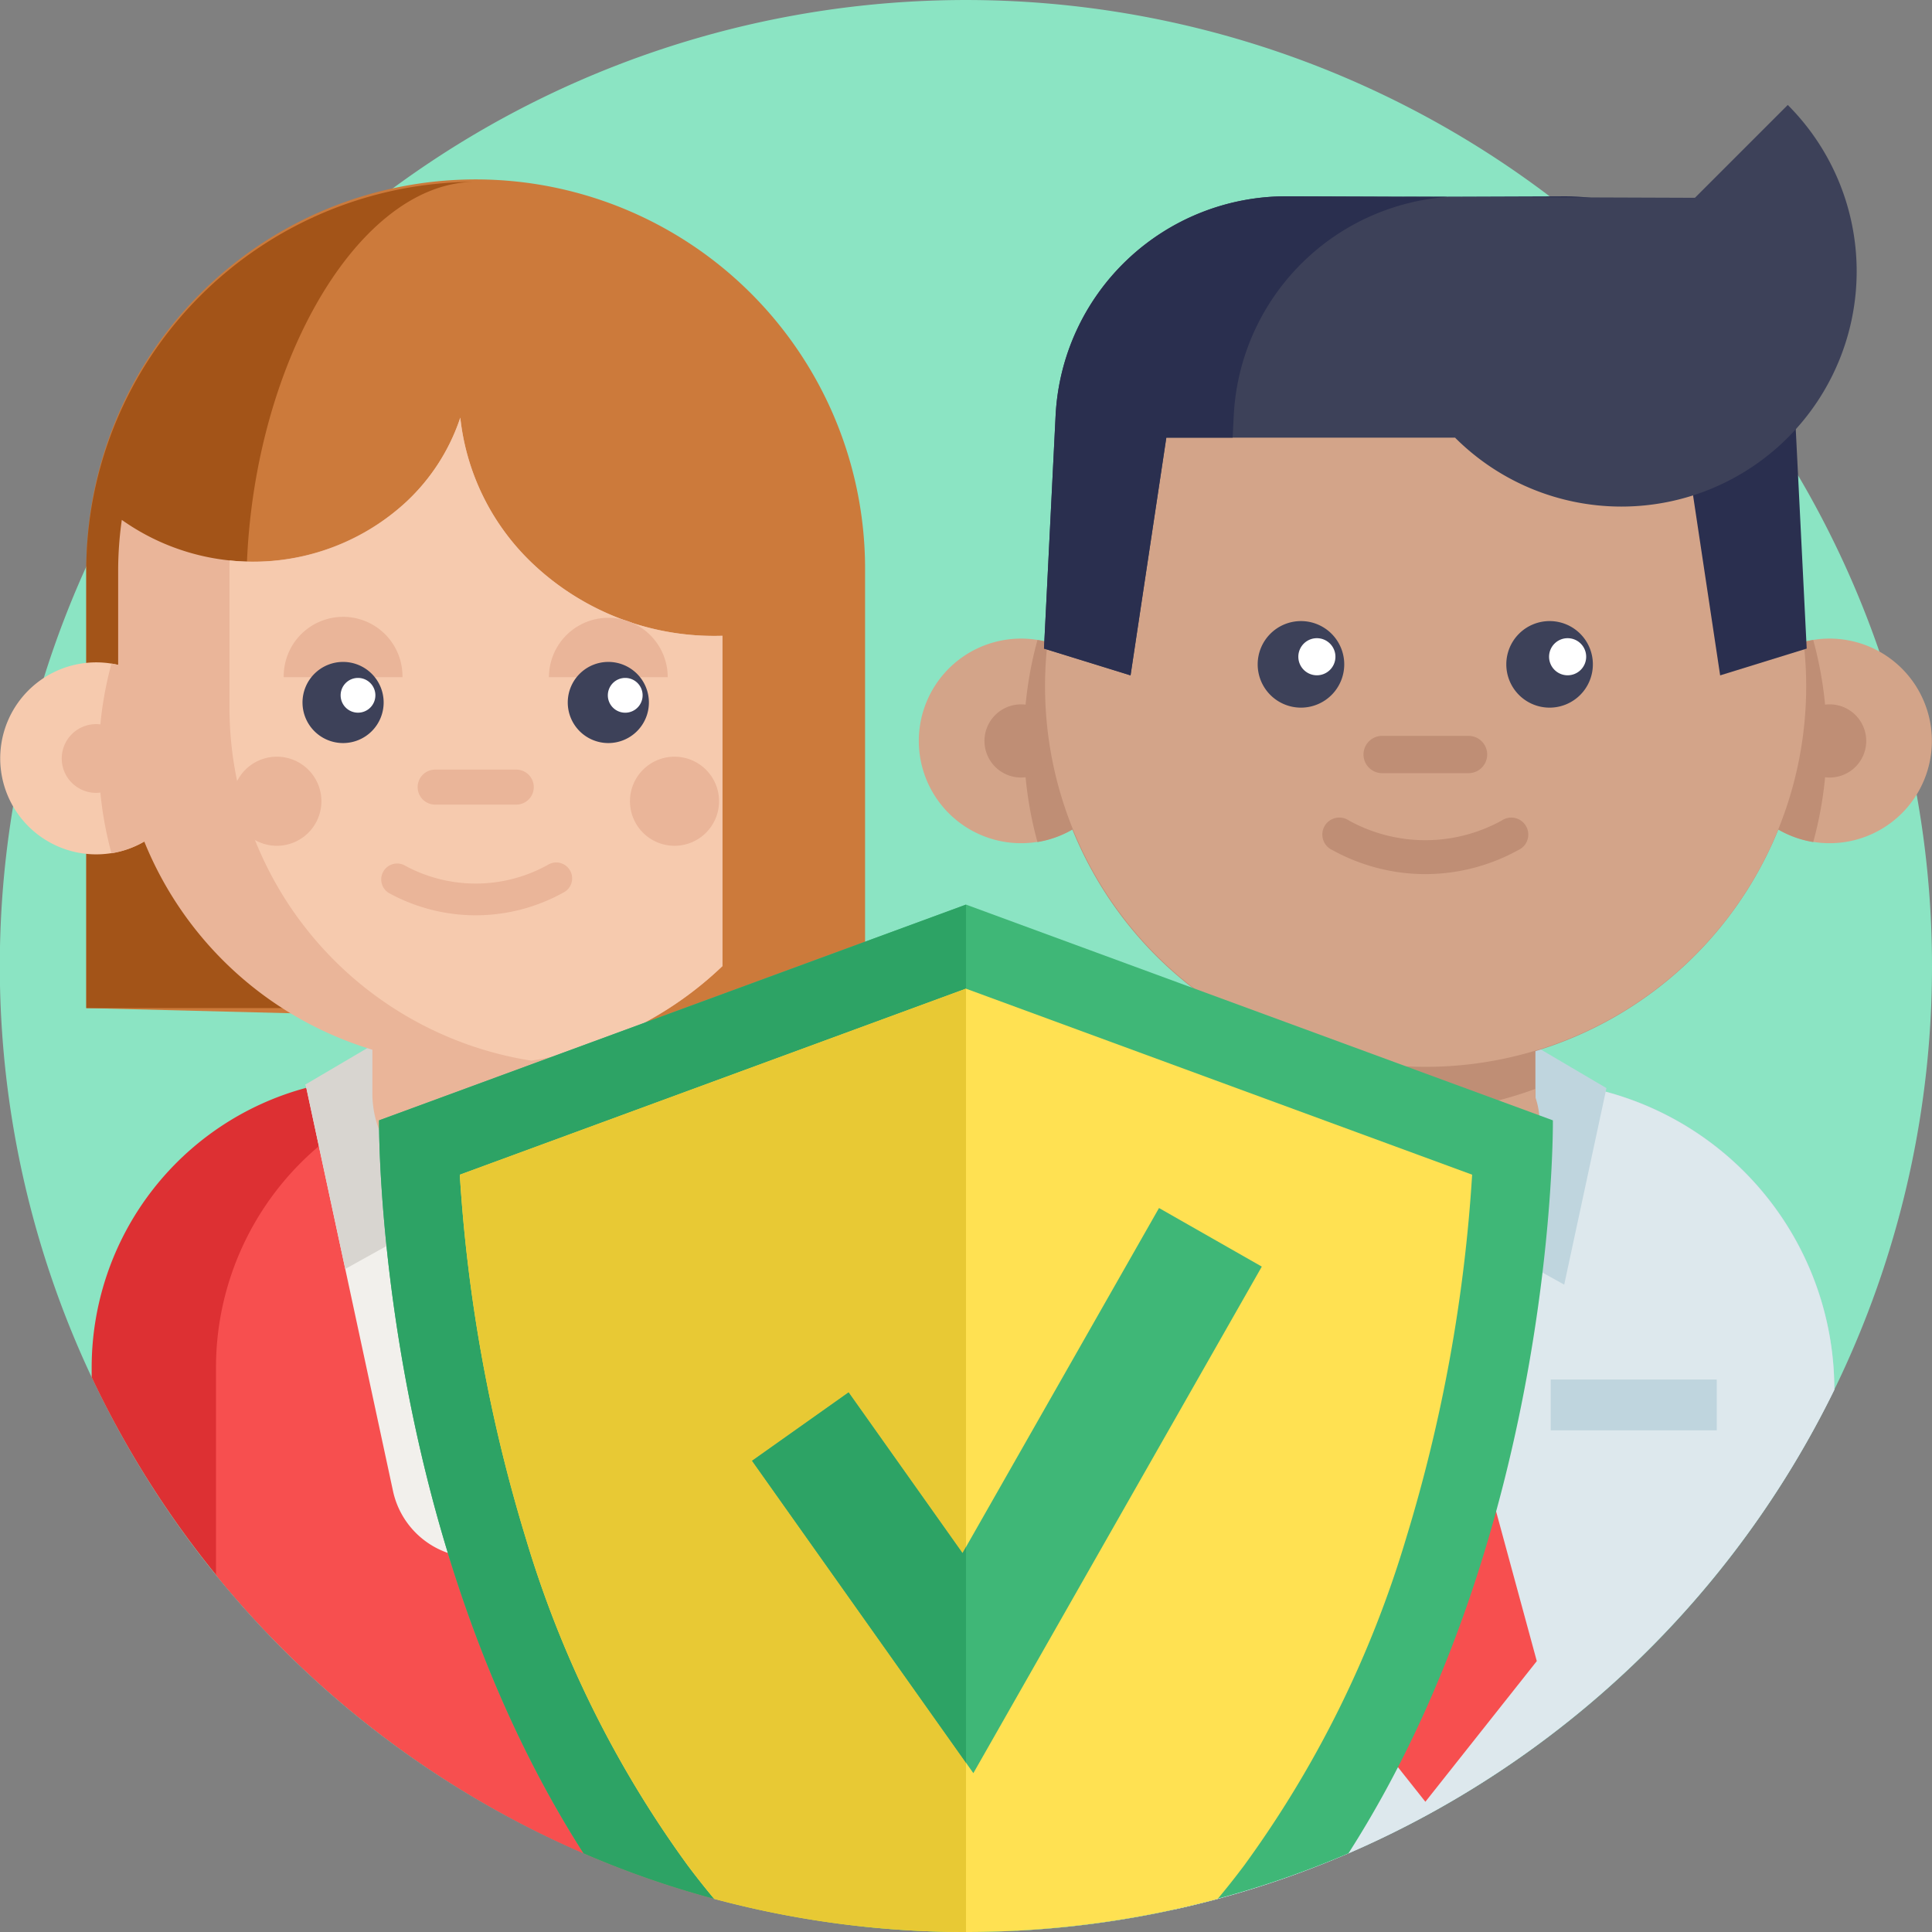<svg xmlns="http://www.w3.org/2000/svg" width="125" height="125" viewBox="0 0 125 125">
  <rect x="0" y="0" width="125" height="125" fill="#808080" stroke="none"/>
  <g id="Grupo_9159" data-name="Grupo 9159" transform="translate(-1293.171 -3741.975)">
    <path id="Trazado_9302" data-name="Trazado 9302" d="M1418.171,3804.475a62.491,62.491,0,0,1-46.214,60.357q-1.405.379-2.832.692a62.194,62.194,0,0,1-10.194,1.365q-1.619.089-3.26.086a62.559,62.559,0,0,1-6.88-.377,61.994,61.994,0,0,1-17.865-4.714,62.506,62.506,0,1,1,87.245-57.408Zm0,0" fill="#8be4c3"/>
    <path id="Trazado_9303" data-name="Trazado 9303" d="M1355.149,3905.214v36.143a62.007,62.007,0,0,1-17.865-4.714,62.712,62.712,0,0,1-31.824-30.8v-.627a18.741,18.741,0,0,1,13.883-18.1c.293-.079.589-.152.888-.214a18.167,18.167,0,0,1,2.438-.363c.506-.038,1.016-.062,1.531-.062h12.207a18.475,18.475,0,0,1,3.973.425c.075.012.146.031.221.048.213.045.431.1.643.158a.137.137,0,0,1,.017.006,18.76,18.76,0,0,1,13.888,18.1Zm0,0" transform="translate(-6.358 -74.759)" fill="#dd3033"/>
    <path id="Trazado_9304" data-name="Trazado 9304" d="M1363.772,3905.214v36.143a62,62,0,0,1-17.865-4.714,62.723,62.723,0,0,1-23.781-18.016v-13.413a18.741,18.741,0,0,1,13.883-18.1c.293-.079.589-.152.887-.214a18.175,18.175,0,0,1,2.439-.363c.505-.038,1.016-.062,1.531-.062h4.164a18.473,18.473,0,0,1,3.973.425c.075.012.146.031.221.048.213.045.431.1.643.158a.135.135,0,0,1,.017.006,18.76,18.76,0,0,1,13.888,18.1Zm0,0" transform="translate(-14.98 -74.759)" fill="#f74f4f"/>
    <path id="Trazado_9305" data-name="Trazado 9305" d="M1356.145,3887.349l-.045.212-5.606,26.076a5.455,5.455,0,0,1-5.305,4.324h-.095a5.455,5.455,0,0,1-5.305-4.324l-5.606-26.074-.045-.214Zm0,0" transform="translate(-21.195 -75.212)" fill="#f2f0ec"/>
    <path id="Trazado_9306" data-name="Trazado 9306" d="M1345.141,3891.29l-8.437,4.689-2.566-11.939,5.242-3.087" transform="translate(-21.195 -71.903)" fill="#d8d5d0"/>
    <path id="Trazado_9307" data-name="Trazado 9307" d="M1356.937,3891.29l8.437,4.689,2.566-11.939-5.242-3.087" transform="translate(-32.991 -71.903)" fill="#d8d5d0"/>
    <path id="Trazado_9308" data-name="Trazado 9308" d="M1304.743,3819.809v-28.262a25.193,25.193,0,1,1,50.385,0v29.538" transform="translate(-5.987 -12.612)" fill="#cc7a3b"/>
    <path id="Trazado_9309" data-name="Trazado 9309" d="M1315.1,3792.651c0,10,5.854,21.563,9.07,27.16h-19.433v-28.262a25.179,25.179,0,0,1,25.009-25.193c-7.746.194-14.646,12.62-14.646,26.295Zm0,0" transform="translate(-5.986 -12.614)" fill="#a35418"/>
    <path id="Trazado_9310" data-name="Trazado 9310" d="M1356.462,3871.516v8.206a6.686,6.686,0,0,1-13.373,0v-8.207h13.373Zm0,0" transform="translate(-25.826 -67.02)" fill="#eab599"/>
    <path id="Trazado_9311" data-name="Trazado 9311" d="M1360.76,3887.442v.52a4.834,4.834,0,1,1-9.363.871c.446.026.9.041,1.346.041a23.121,23.121,0,0,0,8.017-1.432Zm0,0" transform="translate(-30.124 -75.26)" fill="#f6caae"/>
    <path id="Trazado_9312" data-name="Trazado 9312" d="M1305.607,3836.987a6.211,6.211,0,1,1-5.223-6.138,6.219,6.219,0,0,1,5.223,6.138Zm0,0" transform="translate(0 -45.94)" fill="#f6caae"/>
    <path id="Trazado_9313" data-name="Trazado 9313" d="M1312.456,3837.072a6.219,6.219,0,0,1-5.222,6.138,23.253,23.253,0,0,1,0-12.277,6.219,6.219,0,0,1,5.222,6.138Zm0,0" transform="translate(-6.849 -46.025)" fill="#eab599"/>
    <path id="Trazado_9314" data-name="Trazado 9314" d="M1305.894,3841.27a2.223,2.223,0,1,1-2.222-2.222,2.222,2.222,0,0,1,2.222,2.222Zm0,0" transform="translate(-4.283 -50.222)" fill="#eab599"/>
    <path id="Trazado_9315" data-name="Trazado 9315" d="M1348.107,3812.073v21.373a23.034,23.034,0,0,1-12.252,6.1l-.113.019a22.82,22.82,0,0,1-3.6.279,23.134,23.134,0,0,1-23.133-23.133V3807.9a23.3,23.3,0,0,1,.236-3.323,14.661,14.661,0,0,0,18.424-1.185,13.1,13.1,0,0,0,3.477-5.432,15.27,15.27,0,0,0,4.775,9.53,17.071,17.071,0,0,0,12.187,4.584Zm0,0" transform="translate(-8.193 -28.965)" fill="#eab599"/>
    <path id="Trazado_9316" data-name="Trazado 9316" d="M1355.829,3812.073v21.373a23.033,23.033,0,0,1-12.252,6.1l-.113.019a23.138,23.138,0,0,1-19.53-22.854v-8.81c0-.235,0-.468.012-.7a14.5,14.5,0,0,0,11.444-3.808,13.1,13.1,0,0,0,3.477-5.432,15.269,15.269,0,0,0,4.775,9.53,17.071,17.071,0,0,0,12.187,4.584Zm0,0" transform="translate(-15.916 -28.965)" fill="#f6caae"/>
    <path id="Trazado_9317" data-name="Trazado 9317" d="M1374.446,3828.639a3.842,3.842,0,0,0-7.684,0" transform="translate(-38.074 -42.85)" fill="#eab599"/>
    <path id="Trazado_9318" data-name="Trazado 9318" d="M1338.889,3828.639a3.842,3.842,0,1,0-7.683,0" transform="translate(-19.678 -42.85)" fill="#eab599"/>
    <path id="Trazado_9319" data-name="Trazado 9319" d="M1338.976,3833.334a2.625,2.625,0,1,1-2.625-2.624,2.625,2.625,0,0,1,2.625,2.624Zm0,0" transform="translate(-20.983 -45.909)" fill="#3d4159"/>
    <path id="Trazado_9320" data-name="Trazado 9320" d="M1374.534,3833.334a2.625,2.625,0,1,1-2.625-2.624,2.625,2.625,0,0,1,2.625,2.624Zm0,0" transform="translate(-39.379 -45.909)" fill="#3d4159"/>
    <path id="Trazado_9321" data-name="Trazado 9321" d="M1355.541,3847.412h-5.249a1.132,1.132,0,0,1,0-2.264h5.249a1.132,1.132,0,0,1,0,2.264Zm0,0" transform="translate(-28.967 -53.379)" fill="#eab599"/>
    <path id="Trazado_9322" data-name="Trazado 9322" d="M1350.325,3861.047a11.7,11.7,0,0,1-5.64-1.455,1.03,1.03,0,0,1,.992-1.8,9.6,9.6,0,0,0,9.3,0,1.03,1.03,0,1,1,.992,1.8,11.7,11.7,0,0,1-5.641,1.455Zm0,0" transform="translate(-26.376 -59.852)" fill="#eab599"/>
    <path id="Trazado_9323" data-name="Trazado 9323" d="M1341.083,3833.983a1.124,1.124,0,1,1-1.124-1.125,1.124,1.124,0,0,1,1.124,1.125Zm0,0" transform="translate(-23.625 -47.021)" fill="#fff"/>
    <path id="Trazado_9324" data-name="Trazado 9324" d="M1376.907,3833.983a1.125,1.125,0,1,1-1.125-1.125,1.124,1.124,0,0,1,1.125,1.125Zm0,0" transform="translate(-42.159 -47.021)" fill="#fff"/>
    <path id="Trazado_9325" data-name="Trazado 9325" d="M1383.389,3846.3a2.882,2.882,0,1,1-2.881-2.881,2.881,2.881,0,0,1,2.881,2.881Zm0,0" transform="translate(-43.695 -52.486)" fill="#eab599"/>
    <path id="Trazado_9326" data-name="Trazado 9326" d="M1330.08,3846.3a2.882,2.882,0,1,1-2.882-2.881,2.882,2.882,0,0,1,2.882,2.881Zm0,0" transform="translate(-16.114 -52.486)" fill="#eab599"/>
    <path id="Trazado_9327" data-name="Trazado 9327" d="M1482.347,3906.873v.008a62.735,62.735,0,0,1-31.436,29.994,61.812,61.812,0,0,1-8.459,2.947q-1.405.379-2.832.692a62.2,62.2,0,0,1-10.194,1.365v-35.005a19.955,19.955,0,0,1,18.326-19.89c.541-.046,1.084-.064,1.632-.064h13a19.921,19.921,0,0,1,19.964,19.955Zm0,0" transform="translate(-70.495 -74.989)" fill="#bfd5de"/>
    <path id="Trazado_9328" data-name="Trazado 9328" d="M1493.275,3906.873v.008a62.736,62.736,0,0,1-31.436,29.994,61.823,61.823,0,0,1-8.459,2.947q-1.405.379-2.832.692v-33.64a19.959,19.959,0,0,1,19.962-19.955h2.8a19.956,19.956,0,0,1,19.962,19.955Zm0,0" transform="translate(-81.422 -74.989)" fill="#dde8ed"/>
    <path id="Trazado_9329" data-name="Trazado 9329" d="M1429.574,3834.205a6.619,6.619,0,1,1-5.562-6.537,6.623,6.623,0,0,1,5.562,6.537Zm0,0" transform="translate(-63.718 -44.291)" fill="#d3a489"/>
    <path id="Trazado_9330" data-name="Trazado 9330" d="M1483.864,3901.835l-5.358,8.594-5.359-8.594" transform="translate(-93.115 -82.707)" fill="#f74f4f"/>
    <path id="Trazado_9331" data-name="Trazado 9331" d="M1483.73,3936.236l-7.209,9.1-7.211-9.1,7.212-26.515Zm0,0" transform="translate(-91.129 -86.787)" fill="#f74f4f"/>
    <path id="Trazado_9332" data-name="Trazado 9332" d="M1436.868,3834.3a6.623,6.623,0,0,1-5.562,6.538,24.74,24.74,0,0,1,0-13.075,6.623,6.623,0,0,1,5.562,6.537Zm0,0" transform="translate(-71.012 -44.382)" fill="#bf8e75"/>
    <path id="Trazado_9333" data-name="Trazado 9333" d="M1429.88,3838.767a2.367,2.367,0,1,1-2.368-2.367,2.368,2.368,0,0,1,2.368,2.367Zm0,0" transform="translate(-68.28 -48.853)" fill="#bf8e75"/>
    <path id="Trazado_9334" data-name="Trazado 9334" d="M1471.684,3892.042l-8.987,4.993-2.733-12.715,5.584-3.288" transform="translate(-86.294 -71.944)" fill="#bfd5de"/>
    <path id="Trazado_9335" data-name="Trazado 9335" d="M1484.247,3892.042l8.986,4.993,2.733-12.715-5.584-3.288" transform="translate(-98.858 -71.944)" fill="#bfd5de"/>
    <path id="Trazado_9336" data-name="Trazado 9336" d="M1524.725,3834.205a6.619,6.619,0,1,0,5.562-6.537,6.623,6.623,0,0,0-5.562,6.537Zm0,0" transform="translate(-119.8 -44.291)" fill="#d3a489"/>
    <path id="Trazado_9337" data-name="Trazado 9337" d="M1524.725,3834.3a6.623,6.623,0,0,0,5.562,6.538,24.743,24.743,0,0,0,0-13.075,6.623,6.623,0,0,0-5.562,6.537Zm0,0" transform="translate(-119.8 -44.382)" fill="#bf8e75"/>
    <path id="Trazado_9338" data-name="Trazado 9338" d="M1538.278,3838.767a2.367,2.367,0,1,1-2.367-2.367,2.368,2.368,0,0,1,2.367,2.367Zm0,0" transform="translate(-124.362 -48.853)" fill="#bf8e75"/>
    <path id="Trazado_9339" data-name="Trazado 9339" d="M1482.476,3807.553a24.643,24.643,0,0,1-20.686,24.322,24.32,24.32,0,0,1-3.954.319,24.639,24.639,0,0,1-24.641-24.641c0-6.439,2.236-16.106,6.28-20.5,4.5-4.887,11.19-4.145,18.36-4.145a24.323,24.323,0,0,1,3.955.318,24.642,24.642,0,0,1,20.686,24.323Zm0,0" transform="translate(-72.444 -21.159)" fill="#bf8e75"/>
    <path id="Trazado_9340" data-name="Trazado 9340" d="M1483.737,3870.982v8.74a7.122,7.122,0,0,1-14.243,0v-8.74Zm0,0" transform="translate(-91.225 -66.745)" fill="#bf8e75"/>
    <path id="Trazado_9341" data-name="Trazado 9341" d="M1488.316,3887.944v.553a5.149,5.149,0,1,1-9.973.928q.712.042,1.434.043a24.625,24.625,0,0,0,8.538-1.524Zm0,0" transform="translate(-95.803 -75.52)" fill="#d3a489"/>
    <path id="Trazado_9342" data-name="Trazado 9342" d="M1490.954,3807.937a24.623,24.623,0,1,1-.121-2.457c.08.808.121,1.629.121,2.457Zm0,0" transform="translate(-80.923 -21.542)" fill="#d3a489"/>
    <path id="Trazado_9343" data-name="Trazado 9343" d="M1477.2,3855.289a12.453,12.453,0,0,1-6.007-1.552,1.1,1.1,0,1,1,1.056-1.92,10.229,10.229,0,0,0,9.9,0,1.1,1.1,0,1,1,1.057,1.92,12.456,12.456,0,0,1-6.008,1.552Zm0,0" transform="translate(-91.81 -56.759)" fill="#bf8e75"/>
    <path id="Trazado_9344" data-name="Trazado 9344" d="M1467.384,3828.042a2.8,2.8,0,1,1-2.8-2.8,2.8,2.8,0,0,1,2.8,2.8Zm0,0" transform="translate(-87.241 -43.083)" fill="#3d4159"/>
    <path id="Trazado_9345" data-name="Trazado 9345" d="M1500.713,3828.042a2.8,2.8,0,1,1-2.795-2.8,2.795,2.795,0,0,1,2.795,2.8Zm0,0" transform="translate(-104.484 -43.083)" fill="#3d4159"/>
    <path id="Trazado_9346" data-name="Trazado 9346" d="M1469.627,3828.733a1.2,1.2,0,1,1-1.2-1.2,1.2,1.2,0,0,1,1.2,1.2Zm0,0" transform="translate(-90.054 -44.267)" fill="#fff"/>
    <path id="Trazado_9347" data-name="Trazado 9347" d="M1503.242,3828.733a1.2,1.2,0,1,1-1.2-1.2,1.2,1.2,0,0,1,1.2,1.2Zm0,0" transform="translate(-107.446 -44.267)" fill="#fff"/>
    <path id="Trazado_9348" data-name="Trazado 9348" d="M1482.756,3843.037h-5.591a1.206,1.206,0,0,1,0-2.412h5.591a1.206,1.206,0,1,1,0,2.412Zm0,0" transform="translate(-94.57 -51.039)" fill="#bf8e75"/>
    <rect id="Rectángulo_6023" data-name="Rectángulo 6023" width="10.742" height="3.288" transform="translate(1393.503 3831.23)" fill="#bfd5de"/>
    <path id="Trazado_9349" data-name="Trazado 9349" d="M1481.263,3768.328a14.935,14.935,0,0,1,13.837,14.154l.071,1.425h4.293l2.314,15.379,5.6-1.733-.752-15.07a14.935,14.935,0,0,0-14.973-14.193Zm0,0" transform="translate(-97.314 -13.614)" fill="#2a2f4f"/>
    <path id="Trazado_9350" data-name="Trazado 9350" d="M1509.758,3756.045a15.221,15.221,0,0,1-21.526,21.526Zm0,0" transform="translate(-100.919 -7.279)" fill="#3d4159"/>
    <path id="Trazado_9351" data-name="Trazado 9351" d="M1459.723,3783.905h-18.68l-2.314,15.38-5.6-1.733.75-15.07a14.936,14.936,0,0,1,14.974-14.193l26.979.1,3.567,6.42" transform="translate(-72.41 -13.614)" fill="#3d4159"/>
    <path id="Trazado_9352" data-name="Trazado 9352" d="M1459.24,3768.328a14.936,14.936,0,0,0-13.838,14.154l-.071,1.425h-4.293l-2.314,15.379-5.6-1.733.752-15.07a14.935,14.935,0,0,1,14.973-14.193Zm0,0" transform="translate(-72.408 -13.614)" fill="#2a2f4f"/>
    <path id="Trazado_9353" data-name="Trazado 9353" d="M1406.707,3924.626a62.781,62.781,0,0,1-41.036,2.944,61.216,61.216,0,0,1-8.454-2.946c-13.51-21.113-13.23-47.422-13.23-47.422l37.975-13.959,37.971,13.959s.281,26.312-13.226,47.423Zm0,0" transform="translate(-26.291 -62.741)" fill="#3fb777"/>
    <path id="Trazado_9354" data-name="Trazado 9354" d="M1381.962,3863.244v66.472a62.473,62.473,0,0,1-16.291-2.146,61.216,61.216,0,0,1-8.454-2.946c-13.51-21.113-13.23-47.422-13.23-47.422Zm0,0" transform="translate(-26.291 -62.741)" fill="#2da365"/>
    <path id="Trazado_9355" data-name="Trazado 9355" d="M1420.31,3886.545a101.83,101.83,0,0,1-4.268,23.512,69.719,69.719,0,0,1-10.472,21.166c-.558.745-1.132,1.472-1.722,2.176a62.941,62.941,0,0,1-32.577,0q-.884-1.055-1.719-2.173a69.84,69.84,0,0,1-10.473-21.166,101.935,101.935,0,0,1-4.267-23.512l32.75-12.038Zm0,0" transform="translate(-31.892 -68.568)" fill="#ffe152"/>
    <path id="Trazado_9356" data-name="Trazado 9356" d="M1387.563,3874.507v61.036a62.483,62.483,0,0,1-16.291-2.146q-.884-1.055-1.719-2.173a69.84,69.84,0,0,1-10.473-21.166,101.935,101.935,0,0,1-4.267-23.512Zm0,0" transform="translate(-31.892 -68.568)" fill="#e8c934"/>
    <path id="Trazado_9357" data-name="Trazado 9357" d="M1426.97,3907.714l-18.662,32.773-.475-.672-13.842-19.538,6.245-4.424,7.37,10.4.227-.4,12.487-21.929Zm0,0" transform="translate(-52.161 -83.79)" fill="#3fb777"/>
    <path id="Trazado_9358" data-name="Trazado 9358" d="M1407.833,3938.641V3952.6l-13.842-19.538,6.245-4.424,7.37,10.4Zm0,0" transform="translate(-52.161 -96.574)" fill="#2da365"/>
  </g>
</svg>
